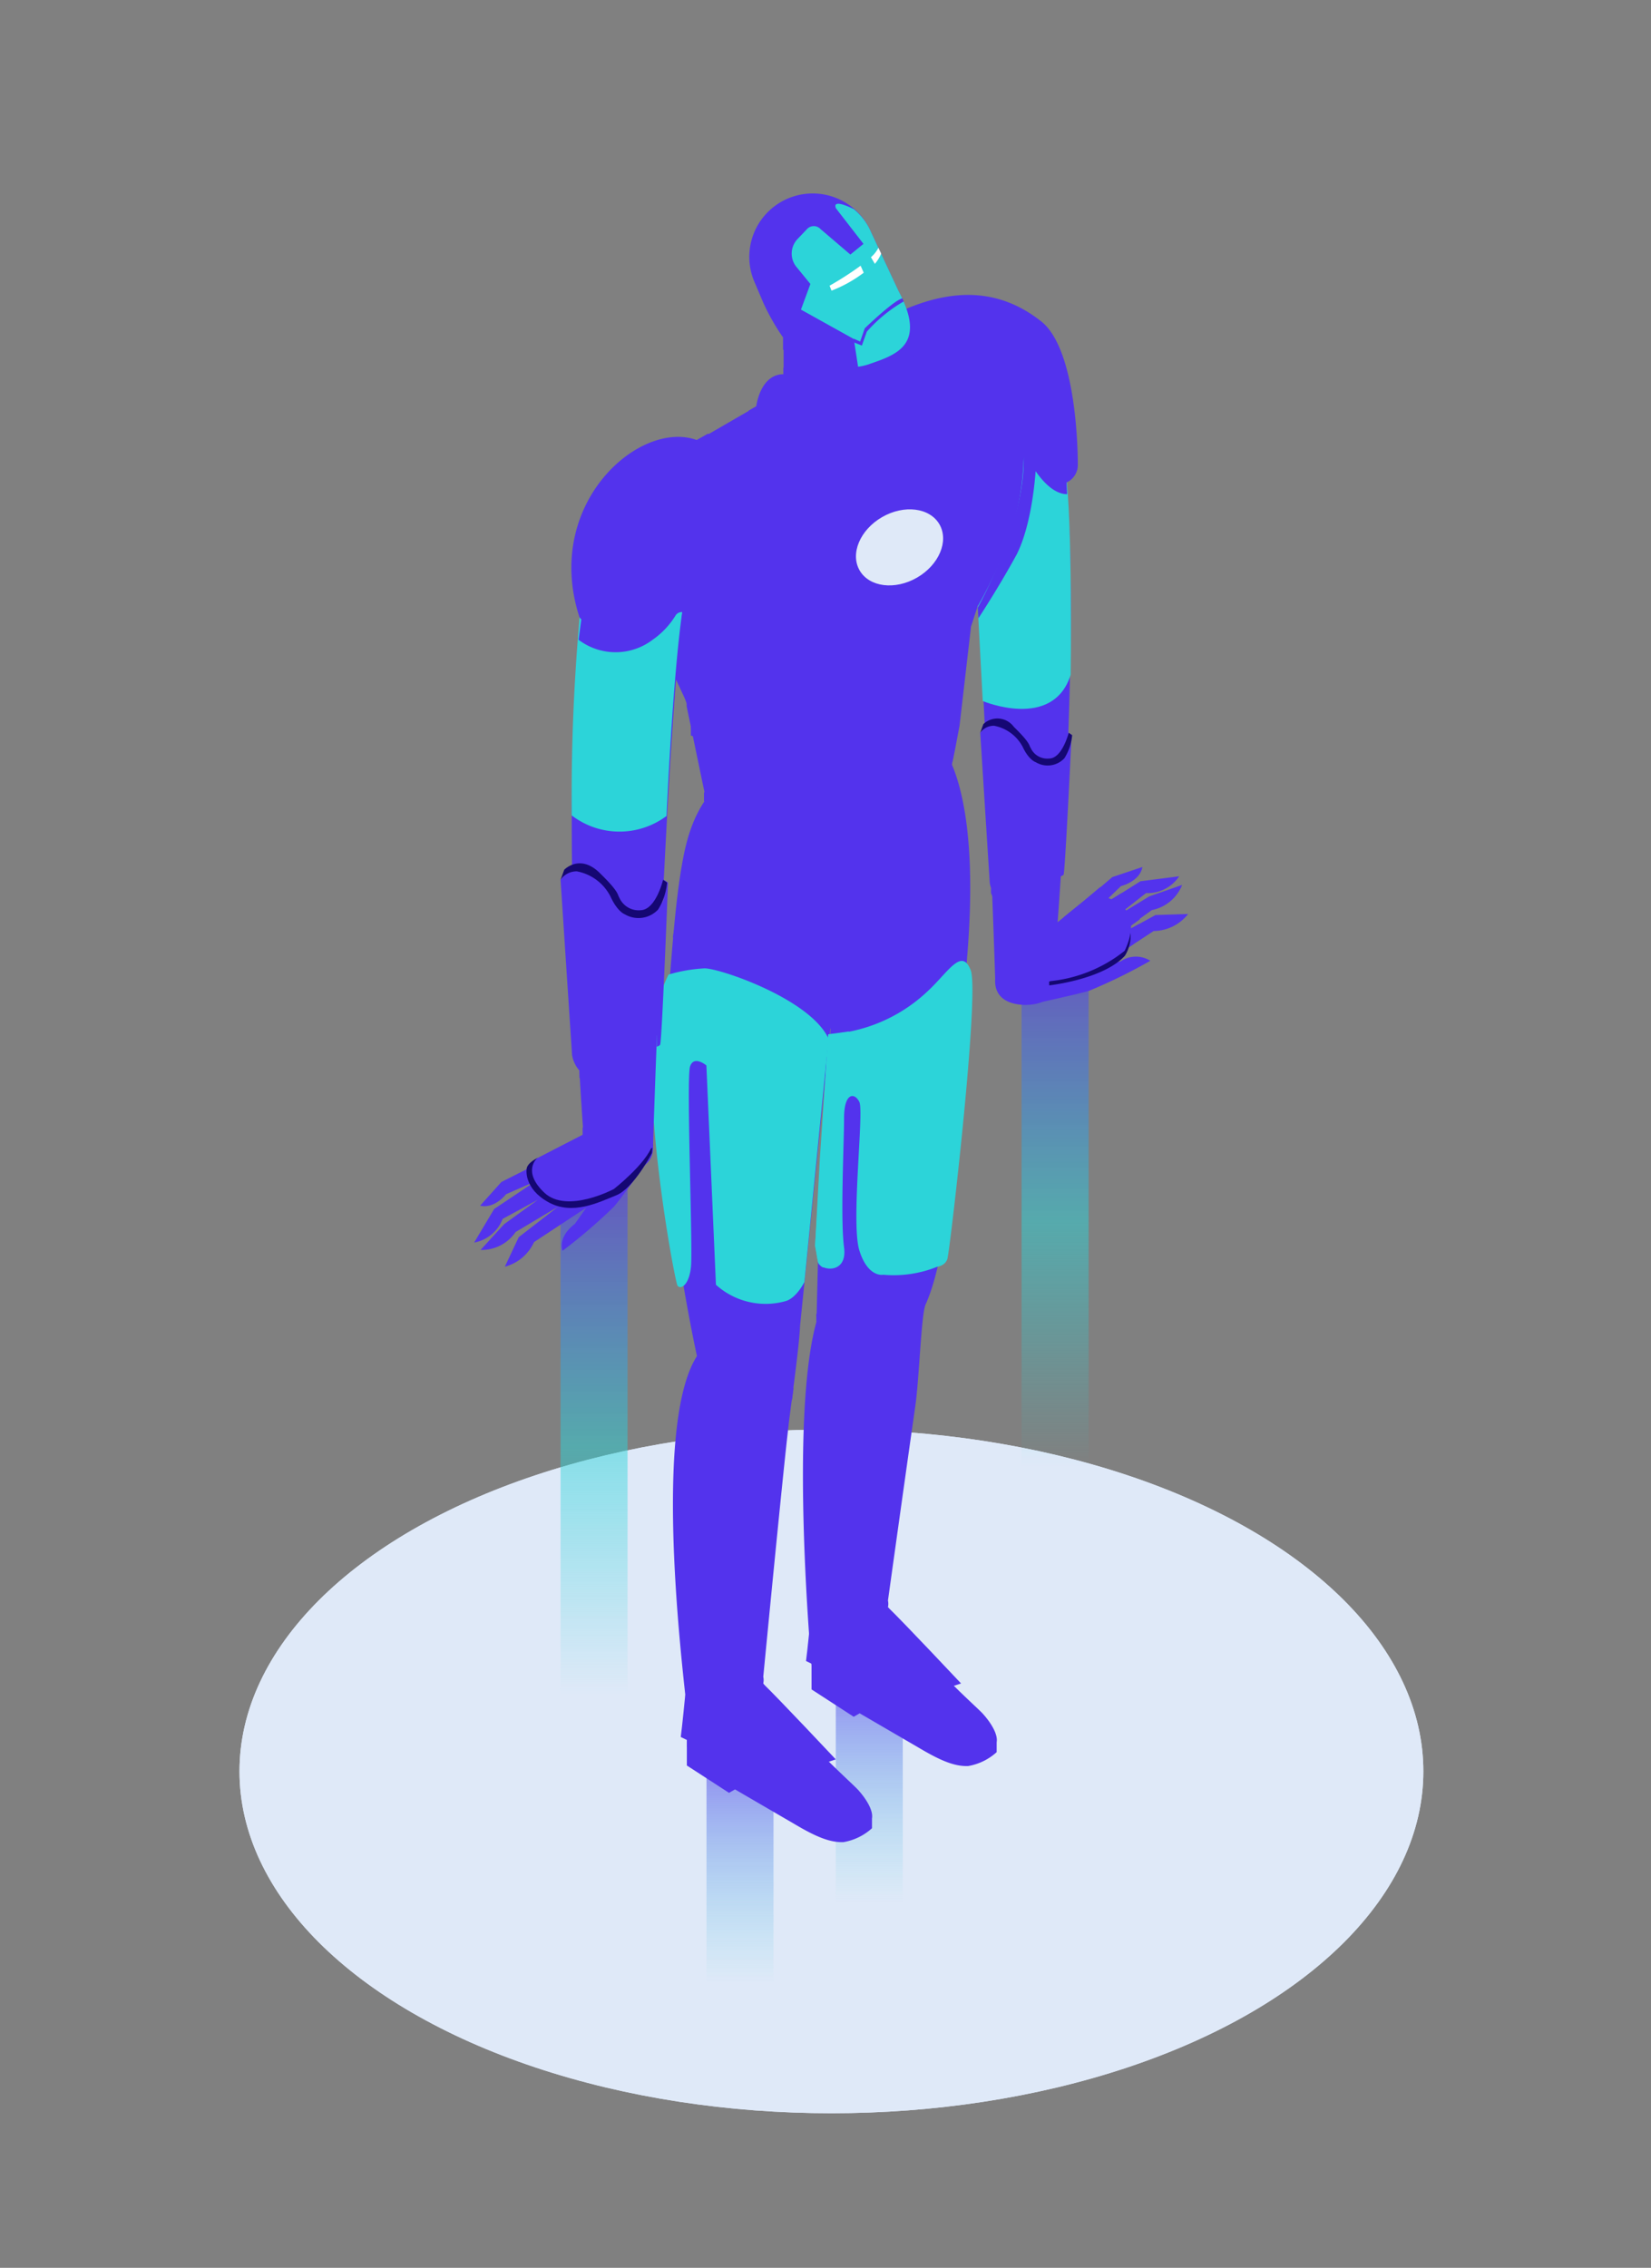 <svg xmlns="http://www.w3.org/2000/svg" xmlns:xlink="http://www.w3.org/1999/xlink" width="143.67" height="197.33" viewBox="0 0 143.67 197.33">
  <rect x="0" y="0" width="143.67" height="197.33" fill="#808080" stroke="none"/>
  <defs>
    <linearGradient id="75d0ffbe-df6d-4cc8-8819-2c9648ed1110" x1="75.64" y1="144.72" x2="75.64" y2="165.55" gradientUnits="userSpaceOnUse">
      <stop offset="0" stop-color="#5333ed" stop-opacity="0.6"/>
      <stop offset="1" stop-color="#2cd4d9" stop-opacity="0"/>
    </linearGradient>
    <linearGradient id="cf2b828e-95a0-40a8-9371-3cdd55ed5aec" x1="64.4" y1="151.78" x2="64.4" y2="172.61" xlink:href="#75d0ffbe-df6d-4cc8-8819-2c9648ed1110"/>
    <linearGradient id="d3e615f8-5f91-45d4-8da6-76092ac9786d" x1="91.82" y1="82.38" x2="91.82" y2="127.59" gradientUnits="userSpaceOnUse">
      <stop offset="0" stop-color="#5333ed" stop-opacity="0.6"/>
      <stop offset="0.53" stop-color="#2cd4d9" stop-opacity="0.5"/>
      <stop offset="1" stop-color="#2cd4d9" stop-opacity="0"/>
    </linearGradient>
    <linearGradient id="b867ea47-6c16-4211-aa1c-57bcb04161ff" x1="51.7" y1="101.55" x2="51.7" y2="147.45" xlink:href="#d3e615f8-5f91-45d4-8da6-76092ac9786d"/>
  </defs>
  <title>advanced-stack</title>
  <g style="isolation: isolate">
    <g id="b1e491f0-0139-4ba3-8cb5-fd4aed3dcf66" data-name="figures and interactions">
      <g>
        <ellipse cx="72.35" cy="154.13" rx="51.51" ry="29.75" style="fill: #dfe9f8"/>
        <ellipse cx="72.35" cy="154.13" rx="51.51" ry="29.75" style="fill: #dfe9f8;mix-blend-mode: multiply"/>
        <g>
          <polygon points="72.73 145.77 72.73 170.8 78.56 174.14 78.56 144.5 72.73 145.77" style="fill: url(#75d0ffbe-df6d-4cc8-8819-2c9648ed1110)"/>
          <polygon points="61.48 152.83 61.48 177.87 67.31 181.2 67.31 151.57 61.48 152.83" style="fill: url(#cf2b828e-95a0-40a8-9371-3cdd55ed5aec)"/>
          <polygon points="88.9 82.13 88.9 142.82 94.73 146.16 94.73 80.86 88.9 82.13" style="fill: url(#d3e615f8-5f91-45d4-8da6-76092ac9786d)"/>
          <polygon points="48.78 102.35 48.78 163.05 54.61 166.38 54.61 101.08 48.78 102.35" style="fill: url(#b867ea47-6c16-4211-aa1c-57bcb04161ff)"/>
          <path d="M90.07,29.7l0,0A4.87,4.87,0,0,0,88,27.54l-.12-.06,0,0s-3.7,18.47-3.28,17.74c1.26,16.16,2,39.94,2,39.94-.11,1.78,1.33,2.26,2.6,2.28,1.53,0,2.27-.59,2.38-1.32C91.52,86,96.07,38.35,90.07,29.7Z" style="fill: #5333ed"/>
          <path d="M85.52,61s6.12,2.58,7.65-2.29c0,0,.18-13.3-.45-17.81,0,0-3.68-4.43-3.64-2,.08,4.83-1.27,9-4,13.87Z" style="fill: #2cd4d9"/>
          <g>
            <path d="M68.68,123.47c0,.11,0,.32-.08.59l.08-.57Z" style="fill: none"/>
            <polygon points="68.6 124.06 68.6 124.06 68.6 124.06 68.6 124.06" style="fill: none"/>
            <path d="M71.35,105c.61-7.29,1-17.86,1-17.86s-2.64,27.07-2.76,28.25c-.1,1.86-.63,5.88-1,8.11v.07C68.83,122.8,71,109.12,71.35,105Z" style="fill: none"/>
            <polygon points="82.25 152.46 82.26 152.46 80.57 151.49 82.25 152.46" style="fill: none"/>
            <path d="M86.73,151.59v0c.13-.74-.59-1.8-1.22-2.49s-5.83-5.19-8.24-9.26a1.32,1.32,0,0,0,0-.57h0s1.24-8.93,2.39-17c.33-2.35.51-7.94.88-8.75,2.84-6.27,3.14-24.52,3.63-30.37,1.07-13.05-1.43-17.63-2.75-18.86-3.26-3-7.32-4.22-13.77,0-4.86,3.19-7.12,5-8.15,10.12-.88,4.35-1.15,10.86-1.57,14.84C56.73,100.33,60.65,118,60.65,118c-4.12,6.38-.88,30-.88,30.81v4.81L63.44,156h0l.52-.3,5.15,3c2,1.19,3.15,1.62,4.28,1.59a4.93,4.93,0,0,0,2.49-1.21v-.86c.13-.74-.59-1.8-1.22-2.49s-6.42-5.79-8.24-9.26a1.32,1.32,0,0,0,0-.57h0s1.74-18.07,2.2-21.85h0c0-.27.94-6.82,1-8.68.12-1.18,2.67-26.25,2.67-26.25S72,97.7,71.35,105c-.1,1.21-.3,10-.3,10-2.37,8.49-.43,29.93-.43,29.93V147l3.67,2.38h0l.52-.3,5.15,3c2,1.19,3.15,1.62,4.28,1.59a4.93,4.93,0,0,0,2.49-1.21Zm-4.47.87-1.68-1,1.68,1Z" style="fill: #5333ed"/>
          </g>
          <path d="M81.54,110.23a10.12,10.12,0,0,1-4.67.69s-1.34.29-2.09-2.12.42-12.08,0-12.92-1.33-.82-1.33,1.42-.33,8.74,0,11.24-2.31,2-2.29,1.16l-.23-1.27L72.07,90a13.75,13.75,0,0,0,8.61-3.71c1.79-1.63,3-3.91,3.79-1.87s-1.8,24.26-2,24.94C82.48,109.39,82.44,110.07,81.54,110.23Z" style="fill: #2cd4d9"/>
          <path d="M73.87,89.75s-1.94,17.86-2,20.48a.36.36,0,0,1-.2.05c-.12,0-.52-.17-.61-1.25l-.13-.69.41-7.47L72.07,90Z" style="fill: #2cd4d9;mix-blend-mode: multiply"/>
          <path d="M58.18,84.8a13.44,13.44,0,0,1,3.14-.54c1.33,0,9.19,2.66,10.78,6.12L70,111.55s-.67,1.37-1.62,1.66a6.45,6.45,0,0,1-6.08-1.42l-.83-19.08s-1.08-.92-1.42.08.25,15.77.08,17.43-.92,2-1.17,1.65-3.36-17.13-1.87-24A13.32,13.32,0,0,1,58.18,84.8Z" style="fill: #2cd4d9"/>
          <path d="M90.15,87.29l-2.71-3.34c1.88-1.51,6.78-5.46,7-5.63s2.35-2,2.35-2l2.62-.88c-.22,1.27-1.86,1.66-1.86,1.66l-2,1.91,3.69-2.33,3.37-.43a3.29,3.29,0,0,1-2.88,1.46l-2.75,2.15L100,78l2.87-1a3.58,3.58,0,0,1-2.64,2.19l-3.47,2.51,3.79-2.08,2.84-.09a3.87,3.87,0,0,1-3,1.48l-4.58,3,1.71-.36a2.35,2.35,0,0,1,2.58-.05,46.74,46.74,0,0,1-5.3,2.6c-.56.2-4.7,1.11-4.7,1.11Z" style="fill: #5333ed"/>
          <path d="M53.23,43.57l0,0a4.87,4.87,0,0,1,2.06-2.12l.12-.06,0,0L77.72,28.48a14.63,14.63,0,0,1,6.35-1.81,7.84,7.84,0,0,1,1.09.08,8.38,8.38,0,0,1,3.56,1.14c1.89,1.09,2,4.37,2.3,5.75,0,0-6.14,19.87-6.52,20.86l-1,8.64c-1,5.19-.83,6.43-6.5,9.71-6.89,4-12.79,3.51-15.08-.47a10.8,10.8,0,0,1-.62-3.47l-1.55-7.46,0-.21a8.46,8.46,0,0,0-.92-2.16c-1.26,16.16-2,40.54-2,40.54.11,1.78-1.33,2.26-2.6,2.28-1.53,0-3.25-1.44-3.37-2.16C50.8,99.62,47.23,52.22,53.23,43.57Z" style="fill: #5333ed"/>
          <path d="M68.19,35.62l0-9.4,8.75,0V39C76.87,41.84,69.48,39.34,68.19,35.62Z" style="fill: #5333ed"/>
          <path d="M76.93,32.54l0-5-8.79-.14,0,3c1.35,1.7,2.89,2.8,6.66,2.72A4.4,4.4,0,0,0,76.93,32.54Z" style="fill: #5333ed;mix-blend-mode: multiply"/>
          <path d="M56.3,101.12l-2-3.81c-2.13,1.12-7.7,4.05-7.93,4.16s-2.74,1.38-2.74,1.38l-1.85,2.06c1.26.3,2.26-1,2.26-1l2.56-1.12L43,105.2l-1.74,2.92a3.29,3.29,0,0,0,2.48-2.06l3.07-1.67-2.94,2.13-2.05,2.24a3.58,3.58,0,0,0,3.05-1.56L48.56,105l-3.42,2.65-1.21,2.57a3.87,3.87,0,0,0,2.54-2.14l4.55-3-1,1.42s-1.47,1-1.07,2.34A46.74,46.74,0,0,0,53.42,105c.41-.43,2.88-3.87,2.88-3.87Z" style="fill: #5333ed"/>
          <path d="M48.78,76.55l1,15.25a2.77,2.77,0,0,0,1.32,1.92c1.08.5,3.25-1.75,3.5-2.5a16,16,0,0,1,2.55-1.14l0,1a.83.83,0,0,0,.29-.16c.16-.12.69-14.12.69-14.12l-.35-.24-.05,1.3a1.74,1.74,0,0,1-1.17,1.82,2.49,2.49,0,0,1-3.25-1.42C52.73,76.92,50.17,74.63,48.78,76.55Z" style="fill: #5333ed"/>
          <path d="M48.78,76.55l.32-.87s1.35-1.42,3.08.27,1.52,1.85,1.71,2.15a1.84,1.84,0,0,0,1.88,1.1c1.32-.07,1.93-2.65,1.93-2.65l.35.24a5.37,5.37,0,0,1-.78,2.35,2.34,2.34,0,0,1-2.91.41s-.63-.21-1.25-1.57a4.13,4.13,0,0,0-2.91-2.16A1.7,1.7,0,0,0,48.78,76.55Z" style="fill: #150773"/>
          <path d="M50.43,93.79s.9,1.42,3.2-.48a13.44,13.44,0,0,0,1.3-1.53l1.77-.89v.67l.36,0,.06-1.52a15.53,15.53,0,0,0-2.55,1.14,6.48,6.48,0,0,1-2.7,2.49,1.21,1.21,0,0,1-1.44-.46Z" style="fill: #5333ed;mix-blend-mode: multiply"/>
          <path d="M85.3,63.76l.83,13.09a2.38,2.38,0,0,0,1.13,1.64c.93.43,2.79-1.5,3-2.15a12.3,12.3,0,0,1,2.08-.94l-.06.85a.66.66,0,0,0,.27-.13c.13-.11.7-12.17.7-12.17l-.3-.21,0,1.12a1.49,1.49,0,0,1-1,1.56,2.14,2.14,0,0,1-2.79-1.22C88.69,64.08,86.49,62.11,85.3,63.76Z" style="fill: #5333ed"/>
          <path d="M85.3,63.76l.27-.75a1.77,1.77,0,0,1,2.65.23c1.48,1.45,1.3,1.59,1.47,1.84A1.58,1.58,0,0,0,91.3,66C92.43,66,93,63.76,93,63.76l.3.21a4.61,4.61,0,0,1-.67,2,2,2,0,0,1-2.5.35S89.54,66.15,89,65a3.55,3.55,0,0,0-2.5-1.85A1.46,1.46,0,0,0,85.3,63.76Z" style="fill: #150773"/>
          <path d="M86.24,77.71s.91,2.62,3.22.43a11.53,11.53,0,0,0,1.11-1.31l1.37-.76v.58l.31,0,.08-1.28a12.8,12.8,0,0,0-2.08,1,5.56,5.56,0,0,1-2.31,2.13s-.77.39-1.71-1.24Z" style="fill: #5333ed;mix-blend-mode: multiply"/>
          <path d="M56.73,100.33s-1.58,3.07-3.11,3.68-3.79,1.77-5.91.59-1.92-2.82-1.86-3,.23-.48.89-.83l6.3,1.93,3.75-3.13Z" style="fill: #150773"/>
          <path d="M50.7,98.09s1.47,1.69,6.1.89l0,.89-4.5,1.2S50.7,99,50.7,99l0-.23Z" style="fill: #5333ed;mix-blend-mode: multiply"/>
          <path d="M50.74,98.72l-4,2.06s-1.34,1.14.63,3,6.05-.32,6.05-.32,2.84-2.22,3.36-3.85C56.78,99.59,51.92,100.94,50.74,98.72Z" style="fill: #5333ed"/>
          <path d="M49.75,70.95A6.83,6.83,0,0,0,58,71s.53-11.94,1.37-17.76-3.06-6.68-3.06-6.68-5.17-1-5.87,7.13C49.75,61.57,49.73,67.14,49.75,70.95Z" style="fill: #2cd4d9"/>
          <path d="M51.13,49.8l-.78,5.87a5.33,5.33,0,0,0,6.44,0,7.07,7.07,0,0,0,2-2.12.63.63,0,0,1,.59-.29l-.59,5.79.93,2,.5-8.67,0-.05s4.85,1.25,5.45-4c0,0,.67-4.78-1.07-8.12a6.23,6.23,0,0,0-3-2.47l-1,.56Z" style="fill: #5333ed;mix-blend-mode: multiply"/>
          <path d="M59.59,51s3.72,1.28,4.64-1.47,1.44-9.37-3.57-11.23S47.22,43.88,50.43,53.72a4,4,0,0,0,5.21.78s1.81-1.15,2.09-2.4S59.59,51,59.59,51Z" style="fill: #5333ed"/>
          <ellipse cx="78.28" cy="47.63" rx="4.01" ry="3.04" transform="translate(-13.33 45.52) rotate(-30)" style="fill: #dfe9f8"/>
          <path d="M68.18,33.76s0,2.58,3.79,3.75,4.88,2.67,4.92,2.92a31.07,31.07,0,0,1,.91-5.33,4.36,4.36,0,0,0,.08-3.39c-.18-.3-.52-.71-.52-.71l-.43.19v4.11s-.1,1-.4,2.82a23.4,23.4,0,0,0-2.87-1.93,26.49,26.49,0,0,1-5.49-4.23Z" style="fill: #5333ed;mix-blend-mode: multiply"/>
          <path d="M65.81,35.35s.33-2.78,2.37-2.79a9.56,9.56,0,0,0,5,4.29c3.4,1.17,4.38,3,4.38,3l-.59,1.08S68.68,39.52,65.81,35.35Z" style="fill: #5333ed"/>
          <path d="M65.81,35.35s2.94,3.18,5.1,3.73l-.53.49s-3.68-1.33-5.25-3.83Z" style="fill: #5333ed;mix-blend-mode: multiply"/>
          <path d="M92.61,38.19l-6.86-5.37-6.26-5.17-1.18,2.42a10.75,10.75,0,0,1,1,.69,4.28,4.28,0,0,1,1,3.14h.53A3.83,3.83,0,0,0,80.66,32a10.88,10.88,0,0,1,2.41,3.53c1,2.51,1.93,3.79,4.32,4,.73.05,1.26-.45,1.69-.54v1c.06,5.63-4,12.89-4,12.89l.06.92s1.78-2.7,3.34-5.57C89.6,46,90,42.63,90.12,41c.53.76,1.55,2,2.74,2Z" style="fill: #5333ed;mix-blend-mode: multiply"/>
          <path d="M78.18,29s3.25.53,6,6.89c.88,2,3.44,3.19,4.22,2.35a1,1,0,0,1,1.81.84c-.09.94,1.81,3.2,2.58,2.91a1.67,1.67,0,0,0,1-1.61c0-.49,0-9.91-3.19-12.42s-7-3.14-11.95-1Z" style="fill: #5333ed"/>
          <g>
            <path d="M66.43,26.36l-.79-1.86A5.51,5.51,0,0,1,75.8,20.2l2.37,5.1c2.57,4.79-.27,5.6-2.68,6.39s-5.76-.56-7.42-2.43A19.39,19.39,0,0,1,66.43,26.36Z" style="fill: #5333ed"/>
            <path d="M78.18,25.3,75.8,20.2a5.25,5.25,0,0,0-1.5-2s-1.92-1-1.56-.08l2.4,3.1L74,22.15,71.4,19.93a.8.8,0,0,0-1.17,0l-.81.85a1.84,1.84,0,0,0-.16,2.39l1.26,1.54-.82,2.23,4.6,2.56.37,2.41a4.88,4.88,0,0,0,.83-.18C77.9,30.9,80.74,30.09,78.18,25.3Z" style="fill: #2cd4d9"/>
            <g>
              <path d="M72.36,25.29a11.47,11.47,0,0,0,2.8-1.56l-.27-.61a27.68,27.68,0,0,1-2.7,1.74Z" style="fill: #fff"/>
              <path d="M76.44,21.56a2.79,2.79,0,0,1-.65.82l.34.58a3.43,3.43,0,0,0,.55-.89Z" style="fill: #fff"/>
            </g>
            <path d="M74.29,29.47l.56.25.4-1.15s2.52-2.44,3.28-2.61l.11.27a12.82,12.82,0,0,0-3.21,2.63L75,30.07l-.68-.27Z" style="fill: #5333ed"/>
          </g>
          <path d="M58.55,81.6s3.18-1.12,7.53,1.1a14.77,14.77,0,0,1,6.23,6.9s4.23-.22,6.08-3.56a34.92,34.92,0,0,1,6-8.25v-.91A30.64,30.64,0,0,0,79,83.64c-1,1.85-2.31,4.91-6.31,5.24,0,0-2.44-4.72-5.6-6.41s-5.62-2.41-8.44-1.54Z" style="fill: #5333ed;mix-blend-mode: multiply"/>
          <path d="M60.65,118a8.39,8.39,0,0,1,5.41,2.59s1.55,2.87,3,.16l-.13,1s-.54,1.61-2.43.73c-1.56-.73-1.71-2-3.18-2.73-1.8-.94-2.79-.94-3.16-.8Z" style="fill: #5333ed;mix-blend-mode: multiply"/>
          <path d="M71.05,115a2.77,2.77,0,0,1,2.43.38c1.25.84,2.38,1.84,3.91,1.81s2.49-.93,3-3.25l.12-.44s-.62,1.78-1.91,2.19-2.65.13-4.75-1.41a2.52,2.52,0,0,0-1.66-.41c-1,.09-1.16.5-1.16.5Z" style="fill: #5333ed;mix-blend-mode: multiply"/>
          <g style="mix-blend-mode: multiply">
            <path d="M96.8,81.72,99.18,80a2.42,2.42,0,0,0-.38-1.24l-1.87,1.11,1.72-1.34a3.07,3.07,0,0,0-1.07-.81L95.5,79l1.61-1.5a5.86,5.86,0,0,0-1.4-.29l-1.28,1.08-1.87,1.52.35,2.62L91.83,85a13.15,13.15,0,0,0,4.29-1.2l2.52-1.64a5.47,5.47,0,0,0,.51-1.78Z" style="fill: #5333ed"/>
          </g>
          <path d="M91.3,85.74s4.7-.51,6.59-2.58a3.34,3.34,0,0,0,.49-2l-6.62,3.12-.47,1.13Z" style="fill: #150773"/>
          <path d="M95,77.85s5.07.2,2.87,4.88a12.37,12.37,0,0,1-6.54,2.65l1-2.5L92,80.29Z" style="fill: #5333ed"/>
          <path d="M92,80.29l-.25,3a3.28,3.28,0,0,1-1.12,2.31l.69-.19a4.26,4.26,0,0,0,1.18-5.49Z" style="fill: #5333ed;mix-blend-mode: multiply"/>
          <path d="M59.77,152l3.75,2.16.47-1.55a13.7,13.7,0,0,0,4.35,3.92,8.8,8.8,0,0,1,4.17-2.81l-.4-.39a7.7,7.7,0,0,0-3.87,2.52,23.33,23.33,0,0,1-4.46-4.33l-.56,1.79-3.44-1.91Z" style="fill: #5333ed;mix-blend-mode: multiply"/>
          <path d="M72.1,153.3l.63-.21s-5-5.32-6.33-6.6l-6.77,1s-.26,2.69-.39,3.65l.53.26,3.88-.77Z" style="fill: #5333ed"/>
          <path d="M70.63,145.36l3.75,2.16.47-1.55a13.7,13.7,0,0,0,4.35,3.92,8.8,8.8,0,0,1,4.17-2.81l-.4-.39a7.7,7.7,0,0,0-3.87,2.52,23.33,23.33,0,0,1-4.46-4.33l-.56,1.79-3.44-1.91Z" style="fill: #5333ed;mix-blend-mode: multiply"/>
          <path d="M83,146.69l.63-.21s-5-5.32-6.33-6.6l-6.77,1s-.26,2.69-.39,3.65l.53.26L74.5,144Z" style="fill: #5333ed"/>
          <path d="M83.18,59.11a34.31,34.31,0,0,1-1.83-4.84C80.78,52.6,75.65,52.9,75,56c-.88,4-5.6,6.15-5.6,6.15a18.17,18.17,0,0,1-9.28,1V64s3,1.1,9.28-.93l0,0c.11,2.14.43,7.66.93,11.14-3.44-6.33-9.07-5.25-9.07-5.25l0,.78C66.91,68.6,71.08,77,71.08,77v0a3.72,3.72,0,0,0,2.86,1.89s4.81-1.78,5.74-2.37,1.62-3,1.62-3l1.51-6.95.15-.68A6.1,6.1,0,0,0,82,68l1-8a.62.62,0,0,0,.78,0l.1-.83C83.62,59.43,83.18,59.11,83.18,59.11Zm-8-1.68c.73-3.38,4.92-3.72,5.41-2.3.36,1,.84,2.47,1.26,3.46a3.15,3.15,0,0,1-3,2.13,13.63,13.63,0,0,1-5-.74h0A6,6,0,0,0,75.16,57.43Zm-.87,20.06s-2,.49-2.61-2c-.06-.25-.11-.56-.17-.89A5.5,5.5,0,0,1,74,76a7.8,7.8,0,0,0,1.38,1.07Zm6.28-5.12S80,75,79.19,75.47a28.47,28.47,0,0,1-3,1.3,8.88,8.88,0,0,1-1.88-1.42,8.68,8.68,0,0,0-2.9-1.58c-.2-1.39-.38-3.15-.53-4.87.55.18,1.48.51,2.37.88,1.3.55,2.31,1.25,3.91,2a3.16,3.16,0,0,0,3.26-.29,3.12,3.12,0,0,0,.35-.49Zm.36-2.8h0c-.23,1.8-2.31,2.82-4.62,1.27a23.06,23.06,0,0,0-5.51-2.41c-.18-2.13-.32-4.08-.38-5.07.77.32,3.41,1.4,5.57,2.32,3.31,1.4,4.33.52,4.65.18s.6-.73.94-1.19Zm.78-6a13.34,13.34,0,0,1-1.17,1.67c-.85,1-2.95.47-4.66-.28s-5.5-2.3-5.5-2.3a11.45,11.45,0,0,0,3.11-2.28,13,13,0,0,0,5.5.83,3.3,3.3,0,0,0,3.09-2.08c.06.12.12.22.17.31Z" style="fill: #5333ed;mix-blend-mode: multiply"/>
        </g>
      </g>
    </g>
  </g>
</svg>
